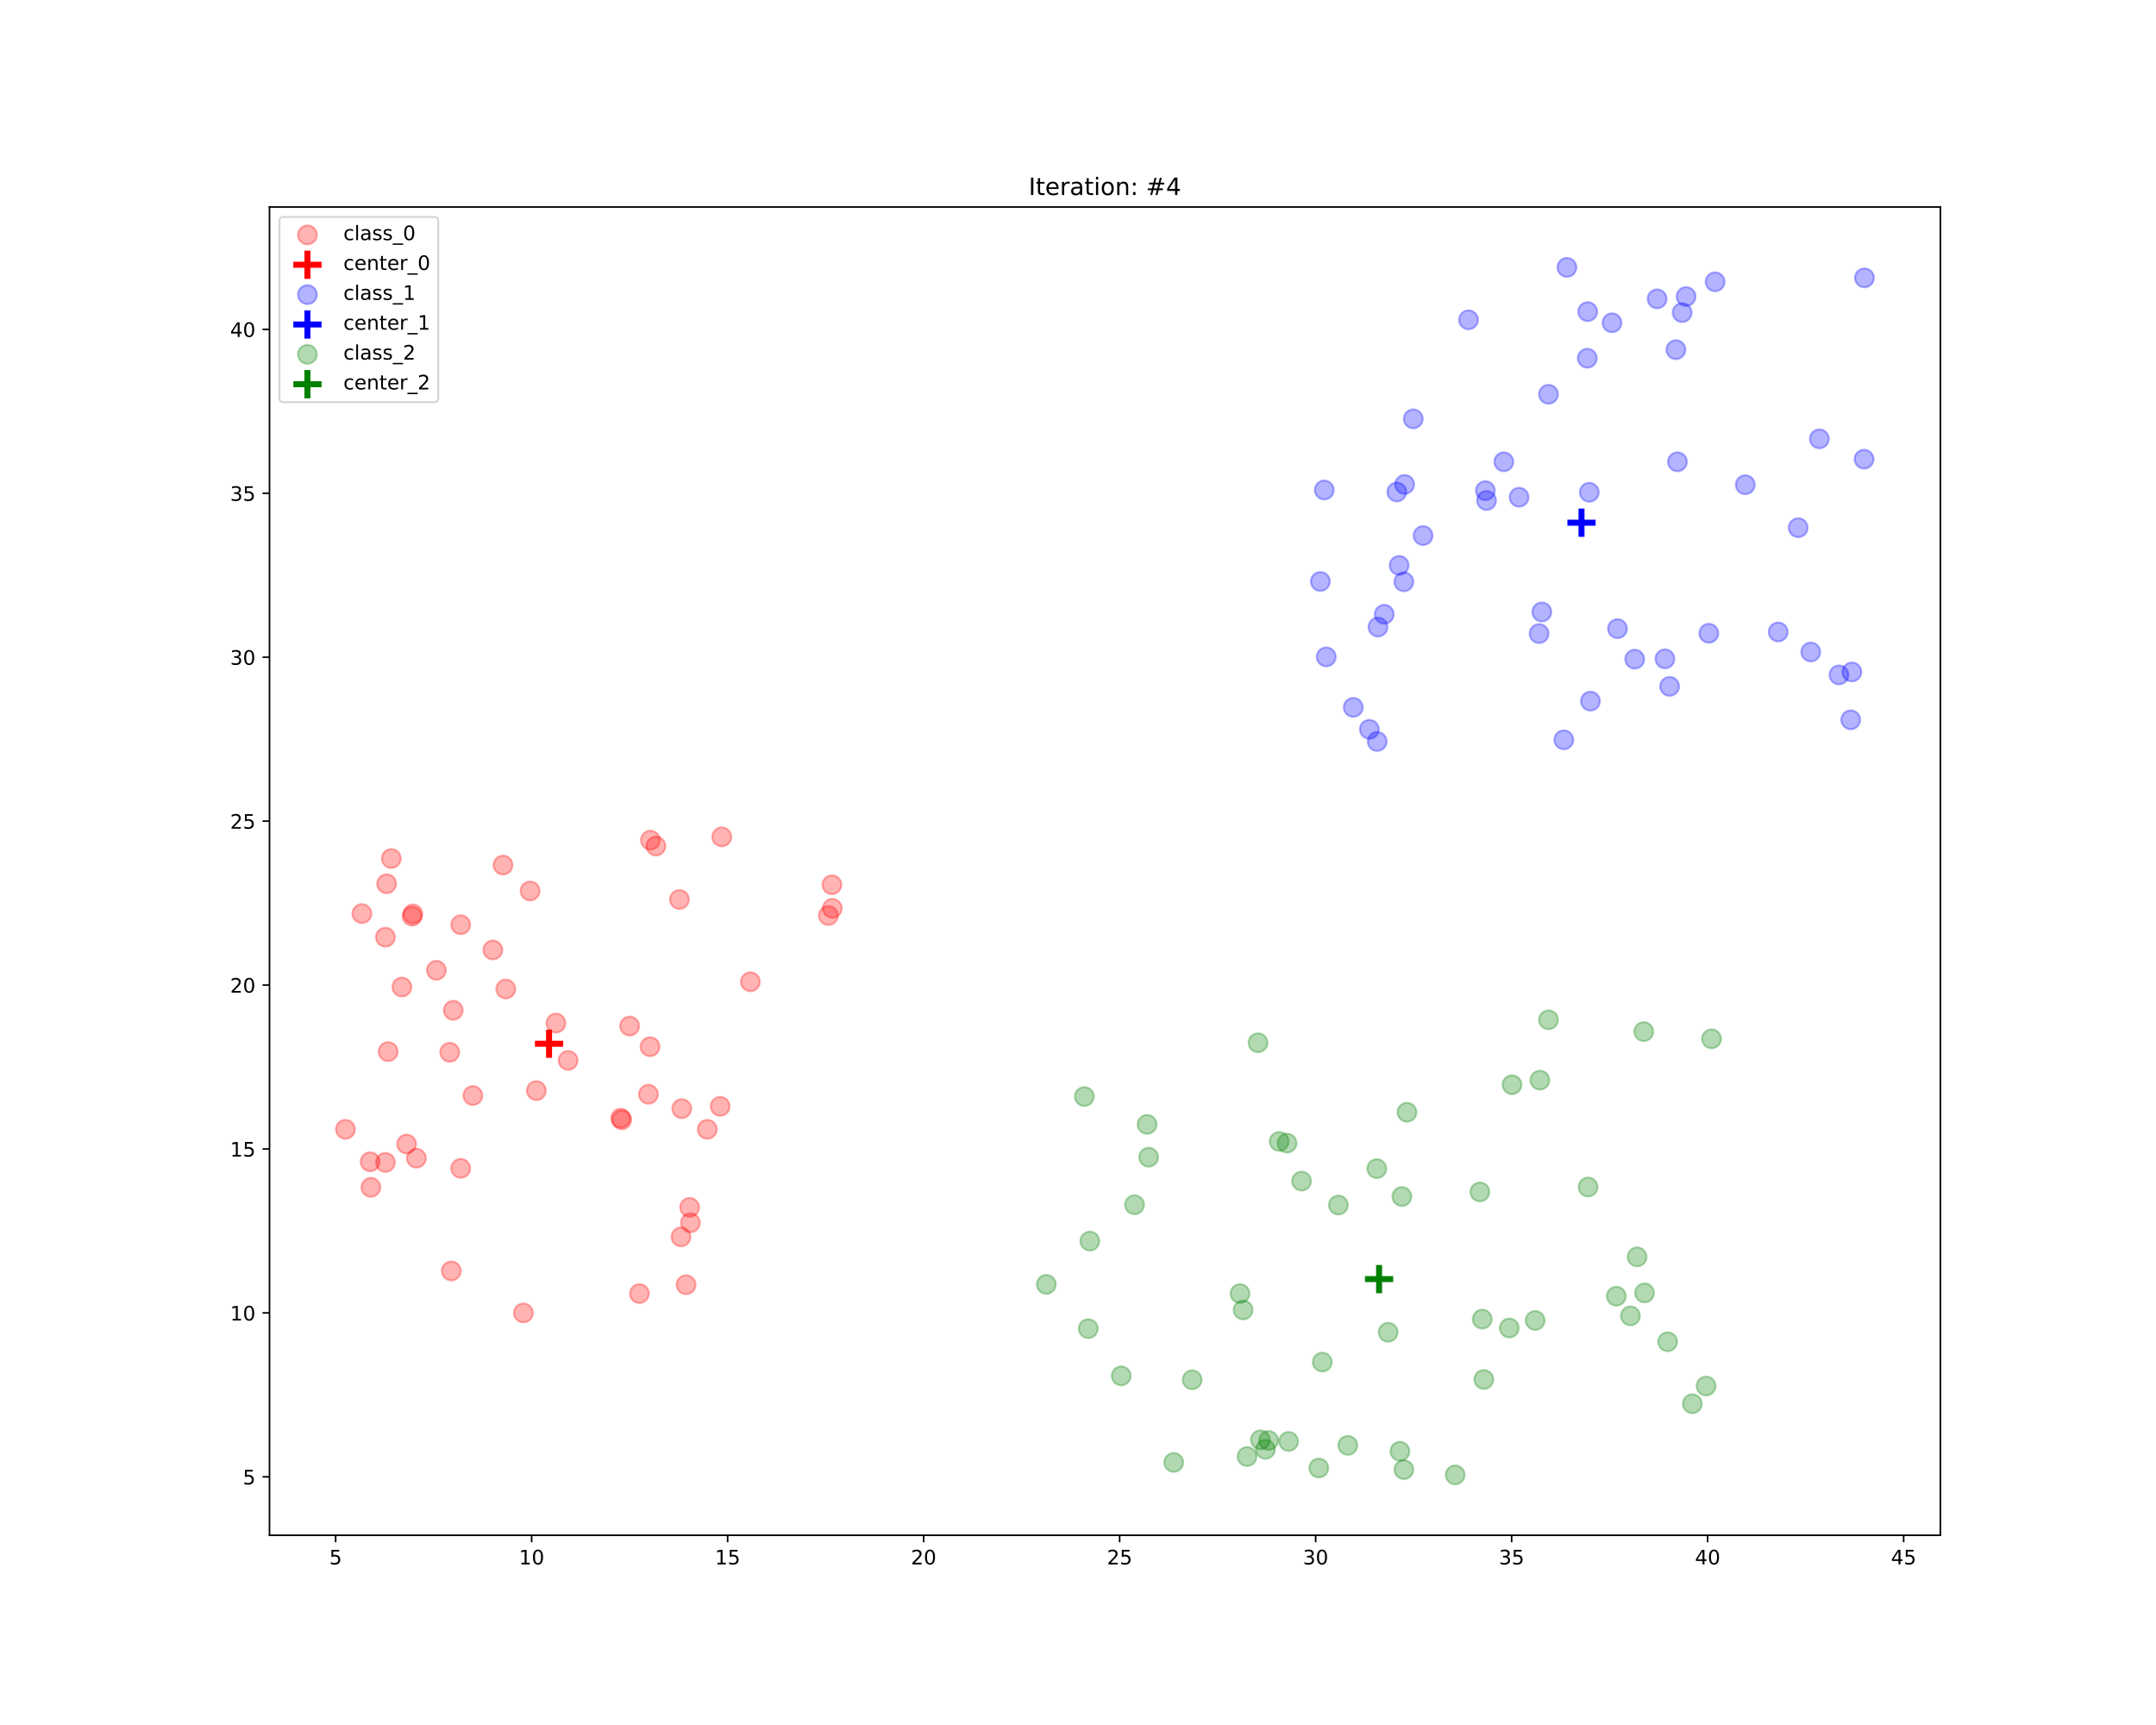 <?xml version="1.0" encoding="utf-8" standalone="no"?>
<!DOCTYPE svg PUBLIC "-//W3C//DTD SVG 1.1//EN"
  "http://www.w3.org/Graphics/SVG/1.1/DTD/svg11.dtd">
<!-- Created with matplotlib (https://matplotlib.org/) -->
<svg height="864pt" version="1.1" viewBox="0 0 1080 864" width="1080pt" xmlns="http://www.w3.org/2000/svg" xmlns:xlink="http://www.w3.org/1999/xlink">
 <defs>
  <style type="text/css">*{stroke-linecap:butt;stroke-linejoin:round;}</style>
 </defs>
 <g id="figure_1">
  <g id="patch_1">
   <path d="M 0 864 
L 1080 864 
L 1080 0 
L 0 0 
z
" style="fill:#ffffff;"/>
  </g>
  <g id="axes_1">
   <g id="patch_2">
    <path d="M 135 768.96 
L 972 768.96 
L 972 103.68 
L 135 103.68 
z
" style="fill:#ffffff;"/>
   </g>
   <g id="PathCollection_1">
    <defs>
     <path d="M 0 4.743 
C 1.258 4.743 2.465 4.244 3.354 3.354 
C 4.244 2.465 4.743 1.258 4.743 0 
C 4.743 -1.258 4.244 -2.465 3.354 -3.354 
C 2.465 -4.244 1.258 -4.743 0 -4.743 
C -1.258 -4.743 -2.465 -4.244 -3.354 -3.354 
C -4.244 -2.465 -4.743 -1.258 -4.743 0 
C -4.743 1.258 -4.244 2.465 -3.354 3.354 
C -2.465 4.244 -1.258 4.743 0 4.743 
z
" id="me72e577f48" style="stroke:#ff0000;stroke-opacity:0.3;"/>
    </defs>
    <g clip-path="url(#p5bb62e0d4c)">
     <use style="fill:#ff0000;fill-opacity:0.3;stroke:#ff0000;stroke-opacity:0.3;" x="354.289" xlink:href="#me72e577f48" y="565.638"/>
     <use style="fill:#ff0000;fill-opacity:0.3;stroke:#ff0000;stroke-opacity:0.3;" x="173.045" xlink:href="#me72e577f48" y="565.638"/>
     <use style="fill:#ff0000;fill-opacity:0.3;stroke:#ff0000;stroke-opacity:0.3;" x="284.58" xlink:href="#me72e577f48" y="531.154"/>
     <use style="fill:#ff0000;fill-opacity:0.3;stroke:#ff0000;stroke-opacity:0.3;" x="278.493" xlink:href="#me72e577f48" y="512.433"/>
     <use style="fill:#ff0000;fill-opacity:0.3;stroke:#ff0000;stroke-opacity:0.3;" x="310.893" xlink:href="#me72e577f48" y="560.055"/>
     <use style="fill:#ff0000;fill-opacity:0.3;stroke:#ff0000;stroke-opacity:0.3;" x="193.664" xlink:href="#me72e577f48" y="442.642"/>
     <use style="fill:#ff0000;fill-opacity:0.3;stroke:#ff0000;stroke-opacity:0.3;" x="226.064" xlink:href="#me72e577f48" y="636.579"/>
     <use style="fill:#ff0000;fill-opacity:0.3;stroke:#ff0000;stroke-opacity:0.3;" x="315.409" xlink:href="#me72e577f48" y="513.911"/>
     <use style="fill:#ff0000;fill-opacity:0.3;stroke:#ff0000;stroke-opacity:0.3;" x="236.864" xlink:href="#me72e577f48" y="548.724"/>
     <use style="fill:#ff0000;fill-opacity:0.3;stroke:#ff0000;stroke-opacity:0.3;" x="345.845" xlink:href="#me72e577f48" y="612.439"/>
     <use style="fill:#ff0000;fill-opacity:0.3;stroke:#ff0000;stroke-opacity:0.3;" x="206.82" xlink:href="#me72e577f48" y="457.75"/>
     <use style="fill:#ff0000;fill-opacity:0.3;stroke:#ff0000;stroke-opacity:0.3;" x="203.678" xlink:href="#me72e577f48" y="573.028"/>
     <use style="fill:#ff0000;fill-opacity:0.3;stroke:#ff0000;stroke-opacity:0.3;" x="208.587" xlink:href="#me72e577f48" y="580.089"/>
     <use style="fill:#ff0000;fill-opacity:0.3;stroke:#ff0000;stroke-opacity:0.3;" x="324.835" xlink:href="#me72e577f48" y="548.068"/>
     <use style="fill:#ff0000;fill-opacity:0.3;stroke:#ff0000;stroke-opacity:0.3;" x="225.278" xlink:href="#me72e577f48" y="527.048"/>
     <use style="fill:#ff0000;fill-opacity:0.3;stroke:#ff0000;stroke-opacity:0.3;" x="325.816" xlink:href="#me72e577f48" y="420.802"/>
     <use style="fill:#ff0000;fill-opacity:0.3;stroke:#ff0000;stroke-opacity:0.3;" x="251.984" xlink:href="#me72e577f48" y="433.282"/>
     <use style="fill:#ff0000;fill-opacity:0.3;stroke:#ff0000;stroke-opacity:0.3;" x="206.427" xlink:href="#me72e577f48" y="458.899"/>
     <use style="fill:#ff0000;fill-opacity:0.3;stroke:#ff0000;stroke-opacity:0.3;" x="218.602" xlink:href="#me72e577f48" y="485.995"/>
     <use style="fill:#ff0000;fill-opacity:0.3;stroke:#ff0000;stroke-opacity:0.3;" x="341.525" xlink:href="#me72e577f48" y="555.293"/>
     <use style="fill:#ff0000;fill-opacity:0.3;stroke:#ff0000;stroke-opacity:0.3;" x="230.776" xlink:href="#me72e577f48" y="585.18"/>
     <use style="fill:#ff0000;fill-opacity:0.3;stroke:#ff0000;stroke-opacity:0.3;" x="196.02" xlink:href="#me72e577f48" y="429.998"/>
     <use style="fill:#ff0000;fill-opacity:0.3;stroke:#ff0000;stroke-opacity:0.3;" x="185.416" xlink:href="#me72e577f48" y="581.896"/>
     <use style="fill:#ff0000;fill-opacity:0.3;stroke:#ff0000;stroke-opacity:0.3;" x="375.889" xlink:href="#me72e577f48" y="491.742"/>
     <use style="fill:#ff0000;fill-opacity:0.3;stroke:#ff0000;stroke-opacity:0.3;" x="343.685" xlink:href="#me72e577f48" y="643.476"/>
     <use style="fill:#ff0000;fill-opacity:0.3;stroke:#ff0000;stroke-opacity:0.3;" x="230.776" xlink:href="#me72e577f48" y="463.169"/>
     <use style="fill:#ff0000;fill-opacity:0.3;stroke:#ff0000;stroke-opacity:0.3;" x="193.075" xlink:href="#me72e577f48" y="469.409"/>
     <use style="fill:#ff0000;fill-opacity:0.3;stroke:#ff0000;stroke-opacity:0.3;" x="416.929" xlink:href="#me72e577f48" y="454.958"/>
     <use style="fill:#ff0000;fill-opacity:0.3;stroke:#ff0000;stroke-opacity:0.3;" x="227.045" xlink:href="#me72e577f48" y="506.029"/>
     <use style="fill:#ff0000;fill-opacity:0.3;stroke:#ff0000;stroke-opacity:0.3;" x="193.075" xlink:href="#me72e577f48" y="582.224"/>
     <use style="fill:#ff0000;fill-opacity:0.3;stroke:#ff0000;stroke-opacity:0.3;" x="340.347" xlink:href="#me72e577f48" y="450.525"/>
     <use style="fill:#ff0000;fill-opacity:0.3;stroke:#ff0000;stroke-opacity:0.3;" x="194.449" xlink:href="#me72e577f48" y="526.72"/>
     <use style="fill:#ff0000;fill-opacity:0.3;stroke:#ff0000;stroke-opacity:0.3;" x="181.293" xlink:href="#me72e577f48" y="457.586"/>
     <use style="fill:#ff0000;fill-opacity:0.3;stroke:#ff0000;stroke-opacity:0.3;" x="416.733" xlink:href="#me72e577f48" y="443.135"/>
     <use style="fill:#ff0000;fill-opacity:0.3;stroke:#ff0000;stroke-opacity:0.3;" x="201.322" xlink:href="#me72e577f48" y="494.37"/>
     <use style="fill:#ff0000;fill-opacity:0.3;stroke:#ff0000;stroke-opacity:0.3;" x="325.62" xlink:href="#me72e577f48" y="524.257"/>
     <use style="fill:#ff0000;fill-opacity:0.3;stroke:#ff0000;stroke-opacity:0.3;" x="253.358" xlink:href="#me72e577f48" y="495.355"/>
     <use style="fill:#ff0000;fill-opacity:0.3;stroke:#ff0000;stroke-opacity:0.3;" x="320.318" xlink:href="#me72e577f48" y="647.91"/>
     <use style="fill:#ff0000;fill-opacity:0.3;stroke:#ff0000;stroke-opacity:0.3;" x="414.965" xlink:href="#me72e577f48" y="458.571"/>
     <use style="fill:#ff0000;fill-opacity:0.3;stroke:#ff0000;stroke-opacity:0.3;" x="361.555" xlink:href="#me72e577f48" y="419.16"/>
     <use style="fill:#ff0000;fill-opacity:0.3;stroke:#ff0000;stroke-opacity:0.3;" x="268.675" xlink:href="#me72e577f48" y="546.261"/>
     <use style="fill:#ff0000;fill-opacity:0.3;stroke:#ff0000;stroke-opacity:0.3;" x="311.482" xlink:href="#me72e577f48" y="560.876"/>
     <use style="fill:#ff0000;fill-opacity:0.3;stroke:#ff0000;stroke-opacity:0.3;" x="341.133" xlink:href="#me72e577f48" y="619.501"/>
     <use style="fill:#ff0000;fill-opacity:0.3;stroke:#ff0000;stroke-opacity:0.3;" x="262.195" xlink:href="#me72e577f48" y="657.598"/>
     <use style="fill:#ff0000;fill-opacity:0.3;stroke:#ff0000;stroke-opacity:0.3;" x="345.453" xlink:href="#me72e577f48" y="604.721"/>
     <use style="fill:#ff0000;fill-opacity:0.3;stroke:#ff0000;stroke-opacity:0.3;" x="328.565" xlink:href="#me72e577f48" y="423.758"/>
     <use style="fill:#ff0000;fill-opacity:0.3;stroke:#ff0000;stroke-opacity:0.3;" x="265.533" xlink:href="#me72e577f48" y="446.255"/>
     <use style="fill:#ff0000;fill-opacity:0.3;stroke:#ff0000;stroke-opacity:0.3;" x="246.878" xlink:href="#me72e577f48" y="475.813"/>
     <use style="fill:#ff0000;fill-opacity:0.3;stroke:#ff0000;stroke-opacity:0.3;" x="360.769" xlink:href="#me72e577f48" y="554.144"/>
     <use style="fill:#ff0000;fill-opacity:0.3;stroke:#ff0000;stroke-opacity:0.3;" x="185.809" xlink:href="#me72e577f48" y="594.704"/>
    </g>
   </g>
   <g id="PathCollection_2">
    <defs>
     <path d="M -7.071 0 
L 7.071 0 
M 0 7.071 
L 0 -7.071 
" id="m67f67f4d6a" style="stroke:#ff0000;stroke-width:3;"/>
    </defs>
    <g clip-path="url(#p5bb62e0d4c)">
     <use style="fill:#ff0000;stroke:#ff0000;stroke-width:3;" x="275.037" xlink:href="#m67f67f4d6a" y="522.775"/>
    </g>
   </g>
   <g id="PathCollection_3">
    <defs>
     <path d="M 0 4.743 
C 1.258 4.743 2.465 4.244 3.354 3.354 
C 4.244 2.465 4.743 1.258 4.743 0 
C 4.743 -1.258 4.244 -2.465 3.354 -3.354 
C 2.465 -4.244 1.258 -4.743 0 -4.743 
C -1.258 -4.743 -2.465 -4.244 -3.354 -3.354 
C -4.244 -2.465 -4.743 -1.258 -4.743 0 
C -4.743 1.258 -4.244 2.465 -3.354 3.354 
C -2.465 4.244 -1.258 4.743 0 4.743 
z
" id="mbb62d311b5" style="stroke:#0000ff;stroke-opacity:0.3;"/>
    </defs>
    <g clip-path="url(#p5bb62e0d4c)">
     <use style="fill:#0000ff;fill-opacity:0.3;stroke:#0000ff;stroke-opacity:0.3;" x="890.755" xlink:href="#mbb62d311b5" y="316.526"/>
     <use style="fill:#0000ff;fill-opacity:0.3;stroke:#0000ff;stroke-opacity:0.3;" x="707.94" xlink:href="#mbb62d311b5" y="209.787"/>
     <use style="fill:#0000ff;fill-opacity:0.3;stroke:#0000ff;stroke-opacity:0.3;" x="735.627" xlink:href="#mbb62d311b5" y="160.194"/>
     <use style="fill:#0000ff;fill-opacity:0.3;stroke:#0000ff;stroke-opacity:0.3;" x="712.849" xlink:href="#mbb62d311b5" y="268.247"/>
     <use style="fill:#0000ff;fill-opacity:0.3;stroke:#0000ff;stroke-opacity:0.3;" x="795.125" xlink:href="#mbb62d311b5" y="179.407"/>
     <use style="fill:#0000ff;fill-opacity:0.3;stroke:#0000ff;stroke-opacity:0.3;" x="840.289" xlink:href="#mbb62d311b5" y="231.299"/>
     <use style="fill:#0000ff;fill-opacity:0.3;stroke:#0000ff;stroke-opacity:0.3;" x="795.322" xlink:href="#mbb62d311b5" y="156.089"/>
     <use style="fill:#0000ff;fill-opacity:0.3;stroke:#0000ff;stroke-opacity:0.3;" x="796.696" xlink:href="#mbb62d311b5" y="351.175"/>
     <use style="fill:#0000ff;fill-opacity:0.3;stroke:#0000ff;stroke-opacity:0.3;" x="690.267" xlink:href="#mbb62d311b5" y="314.063"/>
     <use style="fill:#0000ff;fill-opacity:0.3;stroke:#0000ff;stroke-opacity:0.3;" x="839.504" xlink:href="#mbb62d311b5" y="175.138"/>
     <use style="fill:#0000ff;fill-opacity:0.3;stroke:#0000ff;stroke-opacity:0.3;" x="703.62" xlink:href="#mbb62d311b5" y="242.63"/>
     <use style="fill:#0000ff;fill-opacity:0.3;stroke:#0000ff;stroke-opacity:0.3;" x="703.227" xlink:href="#mbb62d311b5" y="291.401"/>
     <use style="fill:#0000ff;fill-opacity:0.3;stroke:#0000ff;stroke-opacity:0.3;" x="842.645" xlink:href="#mbb62d311b5" y="156.582"/>
     <use style="fill:#0000ff;fill-opacity:0.3;stroke:#0000ff;stroke-opacity:0.3;" x="744.071" xlink:href="#mbb62d311b5" y="245.75"/>
     <use style="fill:#0000ff;fill-opacity:0.3;stroke:#0000ff;stroke-opacity:0.3;" x="664.347" xlink:href="#mbb62d311b5" y="329.006"/>
     <use style="fill:#0000ff;fill-opacity:0.3;stroke:#0000ff;stroke-opacity:0.3;" x="818.885" xlink:href="#mbb62d311b5" y="330.156"/>
     <use style="fill:#0000ff;fill-opacity:0.3;stroke:#0000ff;stroke-opacity:0.3;" x="677.896" xlink:href="#mbb62d311b5" y="354.295"/>
     <use style="fill:#0000ff;fill-opacity:0.3;stroke:#0000ff;stroke-opacity:0.3;" x="933.758" xlink:href="#mbb62d311b5" y="229.985"/>
     <use style="fill:#0000ff;fill-opacity:0.3;stroke:#0000ff;stroke-opacity:0.3;" x="921.191" xlink:href="#mbb62d311b5" y="338.038"/>
     <use style="fill:#0000ff;fill-opacity:0.3;stroke:#0000ff;stroke-opacity:0.3;" x="663.365" xlink:href="#mbb62d311b5" y="245.421"/>
     <use style="fill:#0000ff;fill-opacity:0.3;stroke:#0000ff;stroke-opacity:0.3;" x="775.685" xlink:href="#mbb62d311b5" y="197.471"/>
     <use style="fill:#0000ff;fill-opacity:0.3;stroke:#0000ff;stroke-opacity:0.3;" x="836.362" xlink:href="#mbb62d311b5" y="343.785"/>
     <use style="fill:#0000ff;fill-opacity:0.3;stroke:#0000ff;stroke-opacity:0.3;" x="770.973" xlink:href="#mbb62d311b5" y="317.347"/>
     <use style="fill:#0000ff;fill-opacity:0.3;stroke:#0000ff;stroke-opacity:0.3;" x="685.947" xlink:href="#mbb62d311b5" y="365.297"/>
     <use style="fill:#0000ff;fill-opacity:0.3;stroke:#0000ff;stroke-opacity:0.3;" x="844.609" xlink:href="#mbb62d311b5" y="148.535"/>
     <use style="fill:#0000ff;fill-opacity:0.3;stroke:#0000ff;stroke-opacity:0.3;" x="900.769" xlink:href="#mbb62d311b5" y="264.306"/>
     <use style="fill:#0000ff;fill-opacity:0.3;stroke:#0000ff;stroke-opacity:0.3;" x="830.078" xlink:href="#mbb62d311b5" y="149.685"/>
     <use style="fill:#0000ff;fill-opacity:0.3;stroke:#0000ff;stroke-opacity:0.3;" x="784.915" xlink:href="#mbb62d311b5" y="133.92"/>
     <use style="fill:#0000ff;fill-opacity:0.3;stroke:#0000ff;stroke-opacity:0.3;" x="859.14" xlink:href="#mbb62d311b5" y="141.145"/>
     <use style="fill:#0000ff;fill-opacity:0.3;stroke:#0000ff;stroke-opacity:0.3;" x="689.875" xlink:href="#mbb62d311b5" y="371.373"/>
     <use style="fill:#0000ff;fill-opacity:0.3;stroke:#0000ff;stroke-opacity:0.3;" x="783.344" xlink:href="#mbb62d311b5" y="370.552"/>
     <use style="fill:#0000ff;fill-opacity:0.3;stroke:#0000ff;stroke-opacity:0.3;" x="927.671" xlink:href="#mbb62d311b5" y="336.56"/>
     <use style="fill:#0000ff;fill-opacity:0.3;stroke:#0000ff;stroke-opacity:0.3;" x="760.958" xlink:href="#mbb62d311b5" y="249.034"/>
     <use style="fill:#0000ff;fill-opacity:0.3;stroke:#0000ff;stroke-opacity:0.3;" x="807.496" xlink:href="#mbb62d311b5" y="161.672"/>
     <use style="fill:#0000ff;fill-opacity:0.3;stroke:#0000ff;stroke-opacity:0.3;" x="753.3" xlink:href="#mbb62d311b5" y="231.299"/>
     <use style="fill:#0000ff;fill-opacity:0.3;stroke:#0000ff;stroke-opacity:0.3;" x="700.871" xlink:href="#mbb62d311b5" y="283.19"/>
     <use style="fill:#0000ff;fill-opacity:0.3;stroke:#0000ff;stroke-opacity:0.3;" x="810.245" xlink:href="#mbb62d311b5" y="314.884"/>
     <use style="fill:#0000ff;fill-opacity:0.3;stroke:#0000ff;stroke-opacity:0.3;" x="661.402" xlink:href="#mbb62d311b5" y="291.237"/>
     <use style="fill:#0000ff;fill-opacity:0.3;stroke:#0000ff;stroke-opacity:0.3;" x="744.66" xlink:href="#mbb62d311b5" y="250.676"/>
     <use style="fill:#0000ff;fill-opacity:0.3;stroke:#0000ff;stroke-opacity:0.3;" x="796.107" xlink:href="#mbb62d311b5" y="246.571"/>
     <use style="fill:#0000ff;fill-opacity:0.3;stroke:#0000ff;stroke-opacity:0.3;" x="699.693" xlink:href="#mbb62d311b5" y="246.407"/>
     <use style="fill:#0000ff;fill-opacity:0.3;stroke:#0000ff;stroke-opacity:0.3;" x="772.347" xlink:href="#mbb62d311b5" y="306.509"/>
     <use style="fill:#0000ff;fill-opacity:0.3;stroke:#0000ff;stroke-opacity:0.3;" x="927.082" xlink:href="#mbb62d311b5" y="360.535"/>
     <use style="fill:#0000ff;fill-opacity:0.3;stroke:#0000ff;stroke-opacity:0.3;" x="855.998" xlink:href="#mbb62d311b5" y="317.183"/>
     <use style="fill:#0000ff;fill-opacity:0.3;stroke:#0000ff;stroke-opacity:0.3;" x="693.409" xlink:href="#mbb62d311b5" y="307.658"/>
     <use style="fill:#0000ff;fill-opacity:0.3;stroke:#0000ff;stroke-opacity:0.3;" x="907.053" xlink:href="#mbb62d311b5" y="326.543"/>
     <use style="fill:#0000ff;fill-opacity:0.3;stroke:#0000ff;stroke-opacity:0.3;" x="874.26" xlink:href="#mbb62d311b5" y="242.794"/>
     <use style="fill:#0000ff;fill-opacity:0.3;stroke:#0000ff;stroke-opacity:0.3;" x="933.955" xlink:href="#mbb62d311b5" y="139.175"/>
     <use style="fill:#0000ff;fill-opacity:0.3;stroke:#0000ff;stroke-opacity:0.3;" x="834.005" xlink:href="#mbb62d311b5" y="329.991"/>
     <use style="fill:#0000ff;fill-opacity:0.3;stroke:#0000ff;stroke-opacity:0.3;" x="911.373" xlink:href="#mbb62d311b5" y="219.804"/>
    </g>
   </g>
   <g id="PathCollection_4">
    <defs>
     <path d="M -7.071 0 
L 7.071 0 
M 0 7.071 
L 0 -7.071 
" id="medc6a717f4" style="stroke:#0000ff;stroke-width:3;"/>
    </defs>
    <g clip-path="url(#p5bb62e0d4c)">
     <use style="fill:#0000ff;stroke:#0000ff;stroke-width:3;" x="792.219" xlink:href="#medc6a717f4" y="261.807"/>
    </g>
   </g>
   <g id="PathCollection_5">
    <defs>
     <path d="M 0 4.743 
C 1.258 4.743 2.465 4.244 3.354 3.354 
C 4.244 2.465 4.743 1.258 4.743 0 
C 4.743 -1.258 4.244 -2.465 3.354 -3.354 
C 2.465 -4.244 1.258 -4.743 0 -4.743 
C -1.258 -4.743 -2.465 -4.244 -3.354 -3.354 
C -4.244 -2.465 -4.743 -1.258 -4.743 0 
C -4.743 1.258 -4.244 2.465 -3.354 3.354 
C -2.465 4.244 -1.258 4.743 0 4.743 
z
" id="m77f672dcee" style="stroke:#008000;stroke-opacity:0.3;"/>
    </defs>
    <g clip-path="url(#p5bb62e0d4c)">
     <use style="fill:#008000;fill-opacity:0.3;stroke:#008000;stroke-opacity:0.3;" x="587.962" xlink:href="#m77f672dcee" y="732.48"/>
     <use style="fill:#008000;fill-opacity:0.3;stroke:#008000;stroke-opacity:0.3;" x="823.795" xlink:href="#m77f672dcee" y="647.581"/>
     <use style="fill:#008000;fill-opacity:0.3;stroke:#008000;stroke-opacity:0.3;" x="645.496" xlink:href="#m77f672dcee" y="721.97"/>
     <use style="fill:#008000;fill-opacity:0.3;stroke:#008000;stroke-opacity:0.3;" x="701.264" xlink:href="#m77f672dcee" y="726.897"/>
     <use style="fill:#008000;fill-opacity:0.3;stroke:#008000;stroke-opacity:0.3;" x="854.624" xlink:href="#m77f672dcee" y="694.218"/>
     <use style="fill:#008000;fill-opacity:0.3;stroke:#008000;stroke-opacity:0.3;" x="757.424" xlink:href="#m77f672dcee" y="543.305"/>
     <use style="fill:#008000;fill-opacity:0.3;stroke:#008000;stroke-opacity:0.3;" x="702.245" xlink:href="#m77f672dcee" y="599.302"/>
     <use style="fill:#008000;fill-opacity:0.3;stroke:#008000;stroke-opacity:0.3;" x="728.951" xlink:href="#m77f672dcee" y="738.72"/>
     <use style="fill:#008000;fill-opacity:0.3;stroke:#008000;stroke-opacity:0.3;" x="651.976" xlink:href="#m77f672dcee" y="591.584"/>
     <use style="fill:#008000;fill-opacity:0.3;stroke:#008000;stroke-opacity:0.3;" x="809.656" xlink:href="#m77f672dcee" y="649.223"/>
     <use style="fill:#008000;fill-opacity:0.3;stroke:#008000;stroke-opacity:0.3;" x="660.616" xlink:href="#m77f672dcee" y="735.272"/>
     <use style="fill:#008000;fill-opacity:0.3;stroke:#008000;stroke-opacity:0.3;" x="769.009" xlink:href="#m77f672dcee" y="661.375"/>
     <use style="fill:#008000;fill-opacity:0.3;stroke:#008000;stroke-opacity:0.3;" x="597.191" xlink:href="#m77f672dcee" y="691.098"/>
     <use style="fill:#008000;fill-opacity:0.3;stroke:#008000;stroke-opacity:0.3;" x="644.711" xlink:href="#m77f672dcee" y="572.535"/>
     <use style="fill:#008000;fill-opacity:0.3;stroke:#008000;stroke-opacity:0.3;" x="703.227" xlink:href="#m77f672dcee" y="736.093"/>
     <use style="fill:#008000;fill-opacity:0.3;stroke:#008000;stroke-opacity:0.3;" x="847.751" xlink:href="#m77f672dcee" y="703.086"/>
     <use style="fill:#008000;fill-opacity:0.3;stroke:#008000;stroke-opacity:0.3;" x="574.609" xlink:href="#m77f672dcee" y="563.175"/>
     <use style="fill:#008000;fill-opacity:0.3;stroke:#008000;stroke-opacity:0.3;" x="857.373" xlink:href="#m77f672dcee" y="520.315"/>
     <use style="fill:#008000;fill-opacity:0.3;stroke:#008000;stroke-opacity:0.3;" x="524.144" xlink:href="#m77f672dcee" y="643.312"/>
     <use style="fill:#008000;fill-opacity:0.3;stroke:#008000;stroke-opacity:0.3;" x="675.147" xlink:href="#m77f672dcee" y="723.941"/>
     <use style="fill:#008000;fill-opacity:0.3;stroke:#008000;stroke-opacity:0.3;" x="545.94" xlink:href="#m77f672dcee" y="621.635"/>
     <use style="fill:#008000;fill-opacity:0.3;stroke:#008000;stroke-opacity:0.3;" x="823.402" xlink:href="#m77f672dcee" y="516.703"/>
     <use style="fill:#008000;fill-opacity:0.3;stroke:#008000;stroke-opacity:0.3;" x="622.718" xlink:href="#m77f672dcee" y="656.12"/>
     <use style="fill:#008000;fill-opacity:0.3;stroke:#008000;stroke-opacity:0.3;" x="820.064" xlink:href="#m77f672dcee" y="629.518"/>
     <use style="fill:#008000;fill-opacity:0.3;stroke:#008000;stroke-opacity:0.3;" x="795.518" xlink:href="#m77f672dcee" y="594.54"/>
     <use style="fill:#008000;fill-opacity:0.3;stroke:#008000;stroke-opacity:0.3;" x="631.358" xlink:href="#m77f672dcee" y="721.149"/>
     <use style="fill:#008000;fill-opacity:0.3;stroke:#008000;stroke-opacity:0.3;" x="835.38" xlink:href="#m77f672dcee" y="672.049"/>
     <use style="fill:#008000;fill-opacity:0.3;stroke:#008000;stroke-opacity:0.3;" x="633.911" xlink:href="#m77f672dcee" y="725.911"/>
     <use style="fill:#008000;fill-opacity:0.3;stroke:#008000;stroke-opacity:0.3;" x="662.384" xlink:href="#m77f672dcee" y="682.23"/>
     <use style="fill:#008000;fill-opacity:0.3;stroke:#008000;stroke-opacity:0.3;" x="561.649" xlink:href="#m77f672dcee" y="689.127"/>
     <use style="fill:#008000;fill-opacity:0.3;stroke:#008000;stroke-opacity:0.3;" x="741.322" xlink:href="#m77f672dcee" y="597.003"/>
     <use style="fill:#008000;fill-opacity:0.3;stroke:#008000;stroke-opacity:0.3;" x="742.5" xlink:href="#m77f672dcee" y="660.718"/>
     <use style="fill:#008000;fill-opacity:0.3;stroke:#008000;stroke-opacity:0.3;" x="635.482" xlink:href="#m77f672dcee" y="721.478"/>
     <use style="fill:#008000;fill-opacity:0.3;stroke:#008000;stroke-opacity:0.3;" x="771.365" xlink:href="#m77f672dcee" y="541.006"/>
     <use style="fill:#008000;fill-opacity:0.3;stroke:#008000;stroke-opacity:0.3;" x="695.373" xlink:href="#m77f672dcee" y="667.287"/>
     <use style="fill:#008000;fill-opacity:0.3;stroke:#008000;stroke-opacity:0.3;" x="670.435" xlink:href="#m77f672dcee" y="603.572"/>
     <use style="fill:#008000;fill-opacity:0.3;stroke:#008000;stroke-opacity:0.3;" x="543.191" xlink:href="#m77f672dcee" y="549.217"/>
     <use style="fill:#008000;fill-opacity:0.3;stroke:#008000;stroke-opacity:0.3;" x="689.678" xlink:href="#m77f672dcee" y="585.344"/>
     <use style="fill:#008000;fill-opacity:0.3;stroke:#008000;stroke-opacity:0.3;" x="575.395" xlink:href="#m77f672dcee" y="579.597"/>
     <use style="fill:#008000;fill-opacity:0.3;stroke:#008000;stroke-opacity:0.3;" x="621.147" xlink:href="#m77f672dcee" y="647.91"/>
     <use style="fill:#008000;fill-opacity:0.3;stroke:#008000;stroke-opacity:0.3;" x="545.155" xlink:href="#m77f672dcee" y="665.481"/>
     <use style="fill:#008000;fill-opacity:0.3;stroke:#008000;stroke-opacity:0.3;" x="640.784" xlink:href="#m77f672dcee" y="571.714"/>
     <use style="fill:#008000;fill-opacity:0.3;stroke:#008000;stroke-opacity:0.3;" x="630.18" xlink:href="#m77f672dcee" y="522.286"/>
     <use style="fill:#008000;fill-opacity:0.3;stroke:#008000;stroke-opacity:0.3;" x="568.325" xlink:href="#m77f672dcee" y="603.408"/>
     <use style="fill:#008000;fill-opacity:0.3;stroke:#008000;stroke-opacity:0.3;" x="624.682" xlink:href="#m77f672dcee" y="729.524"/>
     <use style="fill:#008000;fill-opacity:0.3;stroke:#008000;stroke-opacity:0.3;" x="756.049" xlink:href="#m77f672dcee" y="665.152"/>
     <use style="fill:#008000;fill-opacity:0.3;stroke:#008000;stroke-opacity:0.3;" x="775.685" xlink:href="#m77f672dcee" y="510.791"/>
     <use style="fill:#008000;fill-opacity:0.3;stroke:#008000;stroke-opacity:0.3;" x="743.285" xlink:href="#m77f672dcee" y="690.934"/>
     <use style="fill:#008000;fill-opacity:0.3;stroke:#008000;stroke-opacity:0.3;" x="816.725" xlink:href="#m77f672dcee" y="659.076"/>
     <use style="fill:#008000;fill-opacity:0.3;stroke:#008000;stroke-opacity:0.3;" x="704.798" xlink:href="#m77f672dcee" y="557.099"/>
    </g>
   </g>
   <g id="PathCollection_6">
    <defs>
     <path d="M -7.071 0 
L 7.071 0 
M 0 7.071 
L 0 -7.071 
" id="m3dd787e081" style="stroke:#008000;stroke-width:3;"/>
    </defs>
    <g clip-path="url(#p5bb62e0d4c)">
     <use style="fill:#008000;stroke:#008000;stroke-width:3;" x="690.821" xlink:href="#m3dd787e081" y="640.661"/>
    </g>
   </g>
   <g id="matplotlib.axis_1">
    <g id="xtick_1">
     <g id="line2d_1">
      <defs>
       <path d="M 0 0 
L 0 3.5 
" id="mdbd45b1bbc" style="stroke:#000000;stroke-width:0.8;"/>
      </defs>
      <g>
       <use style="stroke:#000000;stroke-width:0.8;" x="168.136" xlink:href="#mdbd45b1bbc" y="768.96"/>
      </g>
     </g>
     <g id="text_1">
      <!-- 5 -->
      <g transform="translate(164.955 783.558)scale(0.1 -0.1)">
       <defs>
        <path d="M 10.797 72.906 
L 49.516 72.906 
L 49.516 64.594 
L 19.828 64.594 
L 19.828 46.734 
Q 21.969 47.469 24.109 47.828 
Q 26.266 48.188 28.422 48.188 
Q 40.625 48.188 47.75 41.5 
Q 54.891 34.812 54.891 23.391 
Q 54.891 11.625 47.562 5.094 
Q 40.234 -1.422 26.906 -1.422 
Q 22.312 -1.422 17.547 -0.641 
Q 12.797 0.141 7.719 1.703 
L 7.719 11.625 
Q 12.109 9.234 16.797 8.062 
Q 21.484 6.891 26.703 6.891 
Q 35.156 6.891 40.078 11.328 
Q 45.016 15.766 45.016 23.391 
Q 45.016 31 40.078 35.438 
Q 35.156 39.891 26.703 39.891 
Q 22.75 39.891 18.812 39.016 
Q 14.891 38.141 10.797 36.281 
z
" id="DejaVuSans-53"/>
       </defs>
       <use xlink:href="#DejaVuSans-53"/>
      </g>
     </g>
    </g>
    <g id="xtick_2">
     <g id="line2d_2">
      <g>
       <use style="stroke:#000000;stroke-width:0.8;" x="266.318" xlink:href="#mdbd45b1bbc" y="768.96"/>
      </g>
     </g>
     <g id="text_2">
      <!-- 10 -->
      <g transform="translate(259.956 783.558)scale(0.1 -0.1)">
       <defs>
        <path d="M 12.406 8.297 
L 28.516 8.297 
L 28.516 63.922 
L 10.984 60.406 
L 10.984 69.391 
L 28.422 72.906 
L 38.281 72.906 
L 38.281 8.297 
L 54.391 8.297 
L 54.391 0 
L 12.406 0 
z
" id="DejaVuSans-49"/>
        <path d="M 31.781 66.406 
Q 24.172 66.406 20.328 58.906 
Q 16.5 51.422 16.5 36.375 
Q 16.5 21.391 20.328 13.891 
Q 24.172 6.391 31.781 6.391 
Q 39.453 6.391 43.281 13.891 
Q 47.125 21.391 47.125 36.375 
Q 47.125 51.422 43.281 58.906 
Q 39.453 66.406 31.781 66.406 
z
M 31.781 74.219 
Q 44.047 74.219 50.516 64.516 
Q 56.984 54.828 56.984 36.375 
Q 56.984 17.969 50.516 8.266 
Q 44.047 -1.422 31.781 -1.422 
Q 19.531 -1.422 13.062 8.266 
Q 6.594 17.969 6.594 36.375 
Q 6.594 54.828 13.062 64.516 
Q 19.531 74.219 31.781 74.219 
z
" id="DejaVuSans-48"/>
       </defs>
       <use xlink:href="#DejaVuSans-49"/>
       <use x="63.623" xlink:href="#DejaVuSans-48"/>
      </g>
     </g>
    </g>
    <g id="xtick_3">
     <g id="line2d_3">
      <g>
       <use style="stroke:#000000;stroke-width:0.8;" x="364.5" xlink:href="#mdbd45b1bbc" y="768.96"/>
      </g>
     </g>
     <g id="text_3">
      <!-- 15 -->
      <g transform="translate(358.137 783.558)scale(0.1 -0.1)">
       <use xlink:href="#DejaVuSans-49"/>
       <use x="63.623" xlink:href="#DejaVuSans-53"/>
      </g>
     </g>
    </g>
    <g id="xtick_4">
     <g id="line2d_4">
      <g>
       <use style="stroke:#000000;stroke-width:0.8;" x="462.682" xlink:href="#mdbd45b1bbc" y="768.96"/>
      </g>
     </g>
     <g id="text_4">
      <!-- 20 -->
      <g transform="translate(456.319 783.558)scale(0.1 -0.1)">
       <defs>
        <path d="M 19.188 8.297 
L 53.609 8.297 
L 53.609 0 
L 7.328 0 
L 7.328 8.297 
Q 12.938 14.109 22.625 23.891 
Q 32.328 33.688 34.812 36.531 
Q 39.547 41.844 41.422 45.531 
Q 43.312 49.219 43.312 52.781 
Q 43.312 58.594 39.234 62.25 
Q 35.156 65.922 28.609 65.922 
Q 23.969 65.922 18.812 64.312 
Q 13.672 62.703 7.812 59.422 
L 7.812 69.391 
Q 13.766 71.781 18.938 73 
Q 24.125 74.219 28.422 74.219 
Q 39.75 74.219 46.484 68.547 
Q 53.219 62.891 53.219 53.422 
Q 53.219 48.922 51.531 44.891 
Q 49.859 40.875 45.406 35.406 
Q 44.188 33.984 37.641 27.219 
Q 31.109 20.453 19.188 8.297 
z
" id="DejaVuSans-50"/>
       </defs>
       <use xlink:href="#DejaVuSans-50"/>
       <use x="63.623" xlink:href="#DejaVuSans-48"/>
      </g>
     </g>
    </g>
    <g id="xtick_5">
     <g id="line2d_5">
      <g>
       <use style="stroke:#000000;stroke-width:0.8;" x="560.864" xlink:href="#mdbd45b1bbc" y="768.96"/>
      </g>
     </g>
     <g id="text_5">
      <!-- 25 -->
      <g transform="translate(554.501 783.558)scale(0.1 -0.1)">
       <use xlink:href="#DejaVuSans-50"/>
       <use x="63.623" xlink:href="#DejaVuSans-53"/>
      </g>
     </g>
    </g>
    <g id="xtick_6">
     <g id="line2d_6">
      <g>
       <use style="stroke:#000000;stroke-width:0.8;" x="659.045" xlink:href="#mdbd45b1bbc" y="768.96"/>
      </g>
     </g>
     <g id="text_6">
      <!-- 30 -->
      <g transform="translate(652.683 783.558)scale(0.1 -0.1)">
       <defs>
        <path d="M 40.578 39.312 
Q 47.656 37.797 51.625 33 
Q 55.609 28.219 55.609 21.188 
Q 55.609 10.406 48.188 4.484 
Q 40.766 -1.422 27.094 -1.422 
Q 22.516 -1.422 17.656 -0.516 
Q 12.797 0.391 7.625 2.203 
L 7.625 11.719 
Q 11.719 9.328 16.594 8.109 
Q 21.484 6.891 26.812 6.891 
Q 36.078 6.891 40.938 10.547 
Q 45.797 14.203 45.797 21.188 
Q 45.797 27.641 41.281 31.266 
Q 36.766 34.906 28.719 34.906 
L 20.219 34.906 
L 20.219 43.016 
L 29.109 43.016 
Q 36.375 43.016 40.234 45.922 
Q 44.094 48.828 44.094 54.297 
Q 44.094 59.906 40.109 62.906 
Q 36.141 65.922 28.719 65.922 
Q 24.656 65.922 20.016 65.031 
Q 15.375 64.156 9.812 62.312 
L 9.812 71.094 
Q 15.438 72.656 20.344 73.438 
Q 25.25 74.219 29.594 74.219 
Q 40.828 74.219 47.359 69.109 
Q 53.906 64.016 53.906 55.328 
Q 53.906 49.266 50.438 45.094 
Q 46.969 40.922 40.578 39.312 
z
" id="DejaVuSans-51"/>
       </defs>
       <use xlink:href="#DejaVuSans-51"/>
       <use x="63.623" xlink:href="#DejaVuSans-48"/>
      </g>
     </g>
    </g>
    <g id="xtick_7">
     <g id="line2d_7">
      <g>
       <use style="stroke:#000000;stroke-width:0.8;" x="757.227" xlink:href="#mdbd45b1bbc" y="768.96"/>
      </g>
     </g>
     <g id="text_7">
      <!-- 35 -->
      <g transform="translate(750.865 783.558)scale(0.1 -0.1)">
       <use xlink:href="#DejaVuSans-51"/>
       <use x="63.623" xlink:href="#DejaVuSans-53"/>
      </g>
     </g>
    </g>
    <g id="xtick_8">
     <g id="line2d_8">
      <g>
       <use style="stroke:#000000;stroke-width:0.8;" x="855.409" xlink:href="#mdbd45b1bbc" y="768.96"/>
      </g>
     </g>
     <g id="text_8">
      <!-- 40 -->
      <g transform="translate(849.047 783.558)scale(0.1 -0.1)">
       <defs>
        <path d="M 37.797 64.312 
L 12.891 25.391 
L 37.797 25.391 
z
M 35.203 72.906 
L 47.609 72.906 
L 47.609 25.391 
L 58.016 25.391 
L 58.016 17.188 
L 47.609 17.188 
L 47.609 0 
L 37.797 0 
L 37.797 17.188 
L 4.891 17.188 
L 4.891 26.703 
z
" id="DejaVuSans-52"/>
       </defs>
       <use xlink:href="#DejaVuSans-52"/>
       <use x="63.623" xlink:href="#DejaVuSans-48"/>
      </g>
     </g>
    </g>
    <g id="xtick_9">
     <g id="line2d_9">
      <g>
       <use style="stroke:#000000;stroke-width:0.8;" x="953.591" xlink:href="#mdbd45b1bbc" y="768.96"/>
      </g>
     </g>
     <g id="text_9">
      <!-- 45 -->
      <g transform="translate(947.228 783.558)scale(0.1 -0.1)">
       <use xlink:href="#DejaVuSans-52"/>
       <use x="63.623" xlink:href="#DejaVuSans-53"/>
      </g>
     </g>
    </g>
   </g>
   <g id="matplotlib.axis_2">
    <g id="ytick_1">
     <g id="line2d_10">
      <defs>
       <path d="M 0 0 
L -3.5 0 
" id="m6f63c8ecfd" style="stroke:#000000;stroke-width:0.8;"/>
      </defs>
      <g>
       <use style="stroke:#000000;stroke-width:0.8;" x="135" xlink:href="#m6f63c8ecfd" y="739.705"/>
      </g>
     </g>
     <g id="text_10">
      <!-- 5 -->
      <g transform="translate(121.638 743.505)scale(0.1 -0.1)">
       <use xlink:href="#DejaVuSans-53"/>
      </g>
     </g>
    </g>
    <g id="ytick_2">
     <g id="line2d_11">
      <g>
       <use style="stroke:#000000;stroke-width:0.8;" x="135" xlink:href="#m6f63c8ecfd" y="657.598"/>
      </g>
     </g>
     <g id="text_11">
      <!-- 10 -->
      <g transform="translate(115.275 661.398)scale(0.1 -0.1)">
       <use xlink:href="#DejaVuSans-49"/>
       <use x="63.623" xlink:href="#DejaVuSans-48"/>
      </g>
     </g>
    </g>
    <g id="ytick_3">
     <g id="line2d_12">
      <g>
       <use style="stroke:#000000;stroke-width:0.8;" x="135" xlink:href="#m6f63c8ecfd" y="575.491"/>
      </g>
     </g>
     <g id="text_12">
      <!-- 15 -->
      <g transform="translate(115.275 579.291)scale(0.1 -0.1)">
       <use xlink:href="#DejaVuSans-49"/>
       <use x="63.623" xlink:href="#DejaVuSans-53"/>
      </g>
     </g>
    </g>
    <g id="ytick_4">
     <g id="line2d_13">
      <g>
       <use style="stroke:#000000;stroke-width:0.8;" x="135" xlink:href="#m6f63c8ecfd" y="493.384"/>
      </g>
     </g>
     <g id="text_13">
      <!-- 20 -->
      <g transform="translate(115.275 497.184)scale(0.1 -0.1)">
       <use xlink:href="#DejaVuSans-50"/>
       <use x="63.623" xlink:href="#DejaVuSans-48"/>
      </g>
     </g>
    </g>
    <g id="ytick_5">
     <g id="line2d_14">
      <g>
       <use style="stroke:#000000;stroke-width:0.8;" x="135" xlink:href="#m6f63c8ecfd" y="411.277"/>
      </g>
     </g>
     <g id="text_14">
      <!-- 25 -->
      <g transform="translate(115.275 415.077)scale(0.1 -0.1)">
       <use xlink:href="#DejaVuSans-50"/>
       <use x="63.623" xlink:href="#DejaVuSans-53"/>
      </g>
     </g>
    </g>
    <g id="ytick_6">
     <g id="line2d_15">
      <g>
       <use style="stroke:#000000;stroke-width:0.8;" x="135" xlink:href="#m6f63c8ecfd" y="329.17"/>
      </g>
     </g>
     <g id="text_15">
      <!-- 30 -->
      <g transform="translate(115.275 332.97)scale(0.1 -0.1)">
       <use xlink:href="#DejaVuSans-51"/>
       <use x="63.623" xlink:href="#DejaVuSans-48"/>
      </g>
     </g>
    </g>
    <g id="ytick_7">
     <g id="line2d_16">
      <g>
       <use style="stroke:#000000;stroke-width:0.8;" x="135" xlink:href="#m6f63c8ecfd" y="247.063"/>
      </g>
     </g>
     <g id="text_16">
      <!-- 35 -->
      <g transform="translate(115.275 250.863)scale(0.1 -0.1)">
       <use xlink:href="#DejaVuSans-51"/>
       <use x="63.623" xlink:href="#DejaVuSans-53"/>
      </g>
     </g>
    </g>
    <g id="ytick_8">
     <g id="line2d_17">
      <g>
       <use style="stroke:#000000;stroke-width:0.8;" x="135" xlink:href="#m6f63c8ecfd" y="164.956"/>
      </g>
     </g>
     <g id="text_17">
      <!-- 40 -->
      <g transform="translate(115.275 168.756)scale(0.1 -0.1)">
       <use xlink:href="#DejaVuSans-52"/>
       <use x="63.623" xlink:href="#DejaVuSans-48"/>
      </g>
     </g>
    </g>
   </g>
   <g id="patch_3">
    <path d="M 135 768.96 
L 135 103.68 
" style="fill:none;stroke:#000000;stroke-linecap:square;stroke-linejoin:miter;stroke-width:0.8;"/>
   </g>
   <g id="patch_4">
    <path d="M 972 768.96 
L 972 103.68 
" style="fill:none;stroke:#000000;stroke-linecap:square;stroke-linejoin:miter;stroke-width:0.8;"/>
   </g>
   <g id="patch_5">
    <path d="M 135 768.96 
L 972 768.96 
" style="fill:none;stroke:#000000;stroke-linecap:square;stroke-linejoin:miter;stroke-width:0.8;"/>
   </g>
   <g id="patch_6">
    <path d="M 135 103.68 
L 972 103.68 
" style="fill:none;stroke:#000000;stroke-linecap:square;stroke-linejoin:miter;stroke-width:0.8;"/>
   </g>
   <g id="text_18">
    <!-- Iteration: #4 -->
    <g transform="translate(515.276 97.68)scale(0.12 -0.12)">
     <defs>
      <path d="M 9.812 72.906 
L 19.672 72.906 
L 19.672 0 
L 9.812 0 
z
" id="DejaVuSans-73"/>
      <path d="M 18.312 70.219 
L 18.312 54.688 
L 36.812 54.688 
L 36.812 47.703 
L 18.312 47.703 
L 18.312 18.016 
Q 18.312 11.328 20.141 9.422 
Q 21.969 7.516 27.594 7.516 
L 36.812 7.516 
L 36.812 0 
L 27.594 0 
Q 17.188 0 13.234 3.875 
Q 9.281 7.766 9.281 18.016 
L 9.281 47.703 
L 2.688 47.703 
L 2.688 54.688 
L 9.281 54.688 
L 9.281 70.219 
z
" id="DejaVuSans-116"/>
      <path d="M 56.203 29.594 
L 56.203 25.203 
L 14.891 25.203 
Q 15.484 15.922 20.484 11.062 
Q 25.484 6.203 34.422 6.203 
Q 39.594 6.203 44.453 7.469 
Q 49.312 8.734 54.109 11.281 
L 54.109 2.781 
Q 49.266 0.734 44.188 -0.344 
Q 39.109 -1.422 33.891 -1.422 
Q 20.797 -1.422 13.156 6.188 
Q 5.516 13.812 5.516 26.812 
Q 5.516 40.234 12.766 48.109 
Q 20.016 56 32.328 56 
Q 43.359 56 49.781 48.891 
Q 56.203 41.797 56.203 29.594 
z
M 47.219 32.234 
Q 47.125 39.594 43.094 43.984 
Q 39.062 48.391 32.422 48.391 
Q 24.906 48.391 20.391 44.141 
Q 15.875 39.891 15.188 32.172 
z
" id="DejaVuSans-101"/>
      <path d="M 41.109 46.297 
Q 39.594 47.172 37.812 47.578 
Q 36.031 48 33.891 48 
Q 26.266 48 22.188 43.047 
Q 18.109 38.094 18.109 28.812 
L 18.109 0 
L 9.078 0 
L 9.078 54.688 
L 18.109 54.688 
L 18.109 46.188 
Q 20.953 51.172 25.484 53.578 
Q 30.031 56 36.531 56 
Q 37.453 56 38.578 55.875 
Q 39.703 55.766 41.062 55.516 
z
" id="DejaVuSans-114"/>
      <path d="M 34.281 27.484 
Q 23.391 27.484 19.188 25 
Q 14.984 22.516 14.984 16.5 
Q 14.984 11.719 18.141 8.906 
Q 21.297 6.109 26.703 6.109 
Q 34.188 6.109 38.703 11.406 
Q 43.219 16.703 43.219 25.484 
L 43.219 27.484 
z
M 52.203 31.203 
L 52.203 0 
L 43.219 0 
L 43.219 8.297 
Q 40.141 3.328 35.547 0.953 
Q 30.953 -1.422 24.312 -1.422 
Q 15.922 -1.422 10.953 3.297 
Q 6 8.016 6 15.922 
Q 6 25.141 12.172 29.828 
Q 18.359 34.516 30.609 34.516 
L 43.219 34.516 
L 43.219 35.406 
Q 43.219 41.609 39.141 45 
Q 35.062 48.391 27.688 48.391 
Q 23 48.391 18.547 47.266 
Q 14.109 46.141 10.016 43.891 
L 10.016 52.203 
Q 14.938 54.109 19.578 55.047 
Q 24.219 56 28.609 56 
Q 40.484 56 46.344 49.844 
Q 52.203 43.703 52.203 31.203 
z
" id="DejaVuSans-97"/>
      <path d="M 9.422 54.688 
L 18.406 54.688 
L 18.406 0 
L 9.422 0 
z
M 9.422 75.984 
L 18.406 75.984 
L 18.406 64.594 
L 9.422 64.594 
z
" id="DejaVuSans-105"/>
      <path d="M 30.609 48.391 
Q 23.391 48.391 19.188 42.75 
Q 14.984 37.109 14.984 27.297 
Q 14.984 17.484 19.156 11.844 
Q 23.344 6.203 30.609 6.203 
Q 37.797 6.203 41.984 11.859 
Q 46.188 17.531 46.188 27.297 
Q 46.188 37.016 41.984 42.703 
Q 37.797 48.391 30.609 48.391 
z
M 30.609 56 
Q 42.328 56 49.016 48.375 
Q 55.719 40.766 55.719 27.297 
Q 55.719 13.875 49.016 6.219 
Q 42.328 -1.422 30.609 -1.422 
Q 18.844 -1.422 12.172 6.219 
Q 5.516 13.875 5.516 27.297 
Q 5.516 40.766 12.172 48.375 
Q 18.844 56 30.609 56 
z
" id="DejaVuSans-111"/>
      <path d="M 54.891 33.016 
L 54.891 0 
L 45.906 0 
L 45.906 32.719 
Q 45.906 40.484 42.875 44.328 
Q 39.844 48.188 33.797 48.188 
Q 26.516 48.188 22.312 43.547 
Q 18.109 38.922 18.109 30.906 
L 18.109 0 
L 9.078 0 
L 9.078 54.688 
L 18.109 54.688 
L 18.109 46.188 
Q 21.344 51.125 25.703 53.562 
Q 30.078 56 35.797 56 
Q 45.219 56 50.047 50.172 
Q 54.891 44.344 54.891 33.016 
z
" id="DejaVuSans-110"/>
      <path d="M 11.719 12.406 
L 22.016 12.406 
L 22.016 0 
L 11.719 0 
z
M 11.719 51.703 
L 22.016 51.703 
L 22.016 39.312 
L 11.719 39.312 
z
" id="DejaVuSans-58"/>
      <path id="DejaVuSans-32"/>
      <path d="M 51.125 44 
L 36.922 44 
L 32.812 27.688 
L 47.125 27.688 
z
M 43.797 71.781 
L 38.719 51.516 
L 52.984 51.516 
L 58.109 71.781 
L 65.922 71.781 
L 60.891 51.516 
L 76.125 51.516 
L 76.125 44 
L 58.984 44 
L 54.984 27.688 
L 70.516 27.688 
L 70.516 20.219 
L 53.078 20.219 
L 48 0 
L 40.188 0 
L 45.219 20.219 
L 30.906 20.219 
L 25.875 0 
L 18.016 0 
L 23.094 20.219 
L 7.719 20.219 
L 7.719 27.688 
L 24.906 27.688 
L 29 44 
L 13.281 44 
L 13.281 51.516 
L 30.906 51.516 
L 35.891 71.781 
z
" id="DejaVuSans-35"/>
     </defs>
     <use xlink:href="#DejaVuSans-73"/>
     <use x="29.492" xlink:href="#DejaVuSans-116"/>
     <use x="68.701" xlink:href="#DejaVuSans-101"/>
     <use x="130.225" xlink:href="#DejaVuSans-114"/>
     <use x="171.338" xlink:href="#DejaVuSans-97"/>
     <use x="232.617" xlink:href="#DejaVuSans-116"/>
     <use x="271.826" xlink:href="#DejaVuSans-105"/>
     <use x="299.609" xlink:href="#DejaVuSans-111"/>
     <use x="360.791" xlink:href="#DejaVuSans-110"/>
     <use x="424.17" xlink:href="#DejaVuSans-58"/>
     <use x="457.861" xlink:href="#DejaVuSans-32"/>
     <use x="489.648" xlink:href="#DejaVuSans-35"/>
     <use x="573.438" xlink:href="#DejaVuSans-52"/>
    </g>
   </g>
   <g id="legend_1">
    <g id="patch_7">
     <path d="M 142 201.417 
L 217.536 201.417 
Q 219.536 201.417 219.536 199.417 
L 219.536 110.68 
Q 219.536 108.68 217.536 108.68 
L 142 108.68 
Q 140 108.68 140 110.68 
L 140 199.417 
Q 140 201.417 142 201.417 
z
" style="fill:#ffffff;opacity:0.8;stroke:#cccccc;stroke-linejoin:miter;"/>
    </g>
    <g id="PathCollection_7">
     <g>
      <use style="fill:#ff0000;fill-opacity:0.3;stroke:#ff0000;stroke-opacity:0.3;" x="154" xlink:href="#me72e577f48" y="117.653"/>
     </g>
    </g>
    <g id="text_19">
     <!-- class_0 -->
     <g transform="translate(172 120.278)scale(0.1 -0.1)">
      <defs>
       <path d="M 48.781 52.594 
L 48.781 44.188 
Q 44.969 46.297 41.141 47.344 
Q 37.312 48.391 33.406 48.391 
Q 24.656 48.391 19.812 42.844 
Q 14.984 37.312 14.984 27.297 
Q 14.984 17.281 19.812 11.734 
Q 24.656 6.203 33.406 6.203 
Q 37.312 6.203 41.141 7.25 
Q 44.969 8.297 48.781 10.406 
L 48.781 2.094 
Q 45.016 0.344 40.984 -0.531 
Q 36.969 -1.422 32.422 -1.422 
Q 20.062 -1.422 12.781 6.344 
Q 5.516 14.109 5.516 27.297 
Q 5.516 40.672 12.859 48.328 
Q 20.219 56 33.016 56 
Q 37.156 56 41.109 55.141 
Q 45.062 54.297 48.781 52.594 
z
" id="DejaVuSans-99"/>
       <path d="M 9.422 75.984 
L 18.406 75.984 
L 18.406 0 
L 9.422 0 
z
" id="DejaVuSans-108"/>
       <path d="M 44.281 53.078 
L 44.281 44.578 
Q 40.484 46.531 36.375 47.5 
Q 32.281 48.484 27.875 48.484 
Q 21.188 48.484 17.844 46.438 
Q 14.5 44.391 14.5 40.281 
Q 14.5 37.156 16.891 35.375 
Q 19.281 33.594 26.516 31.984 
L 29.594 31.297 
Q 39.156 29.25 43.188 25.516 
Q 47.219 21.781 47.219 15.094 
Q 47.219 7.469 41.188 3.016 
Q 35.156 -1.422 24.609 -1.422 
Q 20.219 -1.422 15.453 -0.562 
Q 10.688 0.297 5.422 2 
L 5.422 11.281 
Q 10.406 8.688 15.234 7.391 
Q 20.062 6.109 24.812 6.109 
Q 31.156 6.109 34.562 8.281 
Q 37.984 10.453 37.984 14.406 
Q 37.984 18.062 35.516 20.016 
Q 33.062 21.969 24.703 23.781 
L 21.578 24.516 
Q 13.234 26.266 9.516 29.906 
Q 5.812 33.547 5.812 39.891 
Q 5.812 47.609 11.281 51.797 
Q 16.75 56 26.812 56 
Q 31.781 56 36.172 55.266 
Q 40.578 54.547 44.281 53.078 
z
" id="DejaVuSans-115"/>
       <path d="M 50.984 -16.609 
L 50.984 -23.578 
L -0.984 -23.578 
L -0.984 -16.609 
z
" id="DejaVuSans-95"/>
      </defs>
      <use xlink:href="#DejaVuSans-99"/>
      <use x="54.98" xlink:href="#DejaVuSans-108"/>
      <use x="82.764" xlink:href="#DejaVuSans-97"/>
      <use x="144.043" xlink:href="#DejaVuSans-115"/>
      <use x="196.143" xlink:href="#DejaVuSans-115"/>
      <use x="248.242" xlink:href="#DejaVuSans-95"/>
      <use x="298.242" xlink:href="#DejaVuSans-48"/>
     </g>
    </g>
    <g id="PathCollection_8">
     <g>
      <use style="fill:#ff0000;stroke:#ff0000;stroke-width:3;" x="154" xlink:href="#m67f67f4d6a" y="132.61"/>
     </g>
    </g>
    <g id="text_20">
     <!-- center_0 -->
     <g transform="translate(172 135.235)scale(0.1 -0.1)">
      <use xlink:href="#DejaVuSans-99"/>
      <use x="54.98" xlink:href="#DejaVuSans-101"/>
      <use x="116.504" xlink:href="#DejaVuSans-110"/>
      <use x="179.883" xlink:href="#DejaVuSans-116"/>
      <use x="219.092" xlink:href="#DejaVuSans-101"/>
      <use x="280.615" xlink:href="#DejaVuSans-114"/>
      <use x="321.729" xlink:href="#DejaVuSans-95"/>
      <use x="371.729" xlink:href="#DejaVuSans-48"/>
     </g>
    </g>
    <g id="PathCollection_9">
     <g>
      <use style="fill:#0000ff;fill-opacity:0.3;stroke:#0000ff;stroke-opacity:0.3;" x="154" xlink:href="#mbb62d311b5" y="147.566"/>
     </g>
    </g>
    <g id="text_21">
     <!-- class_1 -->
     <g transform="translate(172 150.191)scale(0.1 -0.1)">
      <use xlink:href="#DejaVuSans-99"/>
      <use x="54.98" xlink:href="#DejaVuSans-108"/>
      <use x="82.764" xlink:href="#DejaVuSans-97"/>
      <use x="144.043" xlink:href="#DejaVuSans-115"/>
      <use x="196.143" xlink:href="#DejaVuSans-115"/>
      <use x="248.242" xlink:href="#DejaVuSans-95"/>
      <use x="298.242" xlink:href="#DejaVuSans-49"/>
     </g>
    </g>
    <g id="PathCollection_10">
     <g>
      <use style="fill:#0000ff;stroke:#0000ff;stroke-width:3;" x="154" xlink:href="#medc6a717f4" y="162.522"/>
     </g>
    </g>
    <g id="text_22">
     <!-- center_1 -->
     <g transform="translate(172 165.147)scale(0.1 -0.1)">
      <use xlink:href="#DejaVuSans-99"/>
      <use x="54.98" xlink:href="#DejaVuSans-101"/>
      <use x="116.504" xlink:href="#DejaVuSans-110"/>
      <use x="179.883" xlink:href="#DejaVuSans-116"/>
      <use x="219.092" xlink:href="#DejaVuSans-101"/>
      <use x="280.615" xlink:href="#DejaVuSans-114"/>
      <use x="321.729" xlink:href="#DejaVuSans-95"/>
      <use x="371.729" xlink:href="#DejaVuSans-49"/>
     </g>
    </g>
    <g id="PathCollection_11">
     <g>
      <use style="fill:#008000;fill-opacity:0.3;stroke:#008000;stroke-opacity:0.3;" x="154" xlink:href="#m77f672dcee" y="177.478"/>
     </g>
    </g>
    <g id="text_23">
     <!-- class_2 -->
     <g transform="translate(172 180.103)scale(0.1 -0.1)">
      <use xlink:href="#DejaVuSans-99"/>
      <use x="54.98" xlink:href="#DejaVuSans-108"/>
      <use x="82.764" xlink:href="#DejaVuSans-97"/>
      <use x="144.043" xlink:href="#DejaVuSans-115"/>
      <use x="196.143" xlink:href="#DejaVuSans-115"/>
      <use x="248.242" xlink:href="#DejaVuSans-95"/>
      <use x="298.242" xlink:href="#DejaVuSans-50"/>
     </g>
    </g>
    <g id="PathCollection_12">
     <g>
      <use style="fill:#008000;stroke:#008000;stroke-width:3;" x="154" xlink:href="#m3dd787e081" y="192.435"/>
     </g>
    </g>
    <g id="text_24">
     <!-- center_2 -->
     <g transform="translate(172 195.06)scale(0.1 -0.1)">
      <use xlink:href="#DejaVuSans-99"/>
      <use x="54.98" xlink:href="#DejaVuSans-101"/>
      <use x="116.504" xlink:href="#DejaVuSans-110"/>
      <use x="179.883" xlink:href="#DejaVuSans-116"/>
      <use x="219.092" xlink:href="#DejaVuSans-101"/>
      <use x="280.615" xlink:href="#DejaVuSans-114"/>
      <use x="321.729" xlink:href="#DejaVuSans-95"/>
      <use x="371.729" xlink:href="#DejaVuSans-50"/>
     </g>
    </g>
   </g>
  </g>
 </g>
 <defs>
  <clipPath id="p5bb62e0d4c">
   <rect height="665.28" width="837" x="135" y="103.68"/>
  </clipPath>
 </defs>
</svg>
